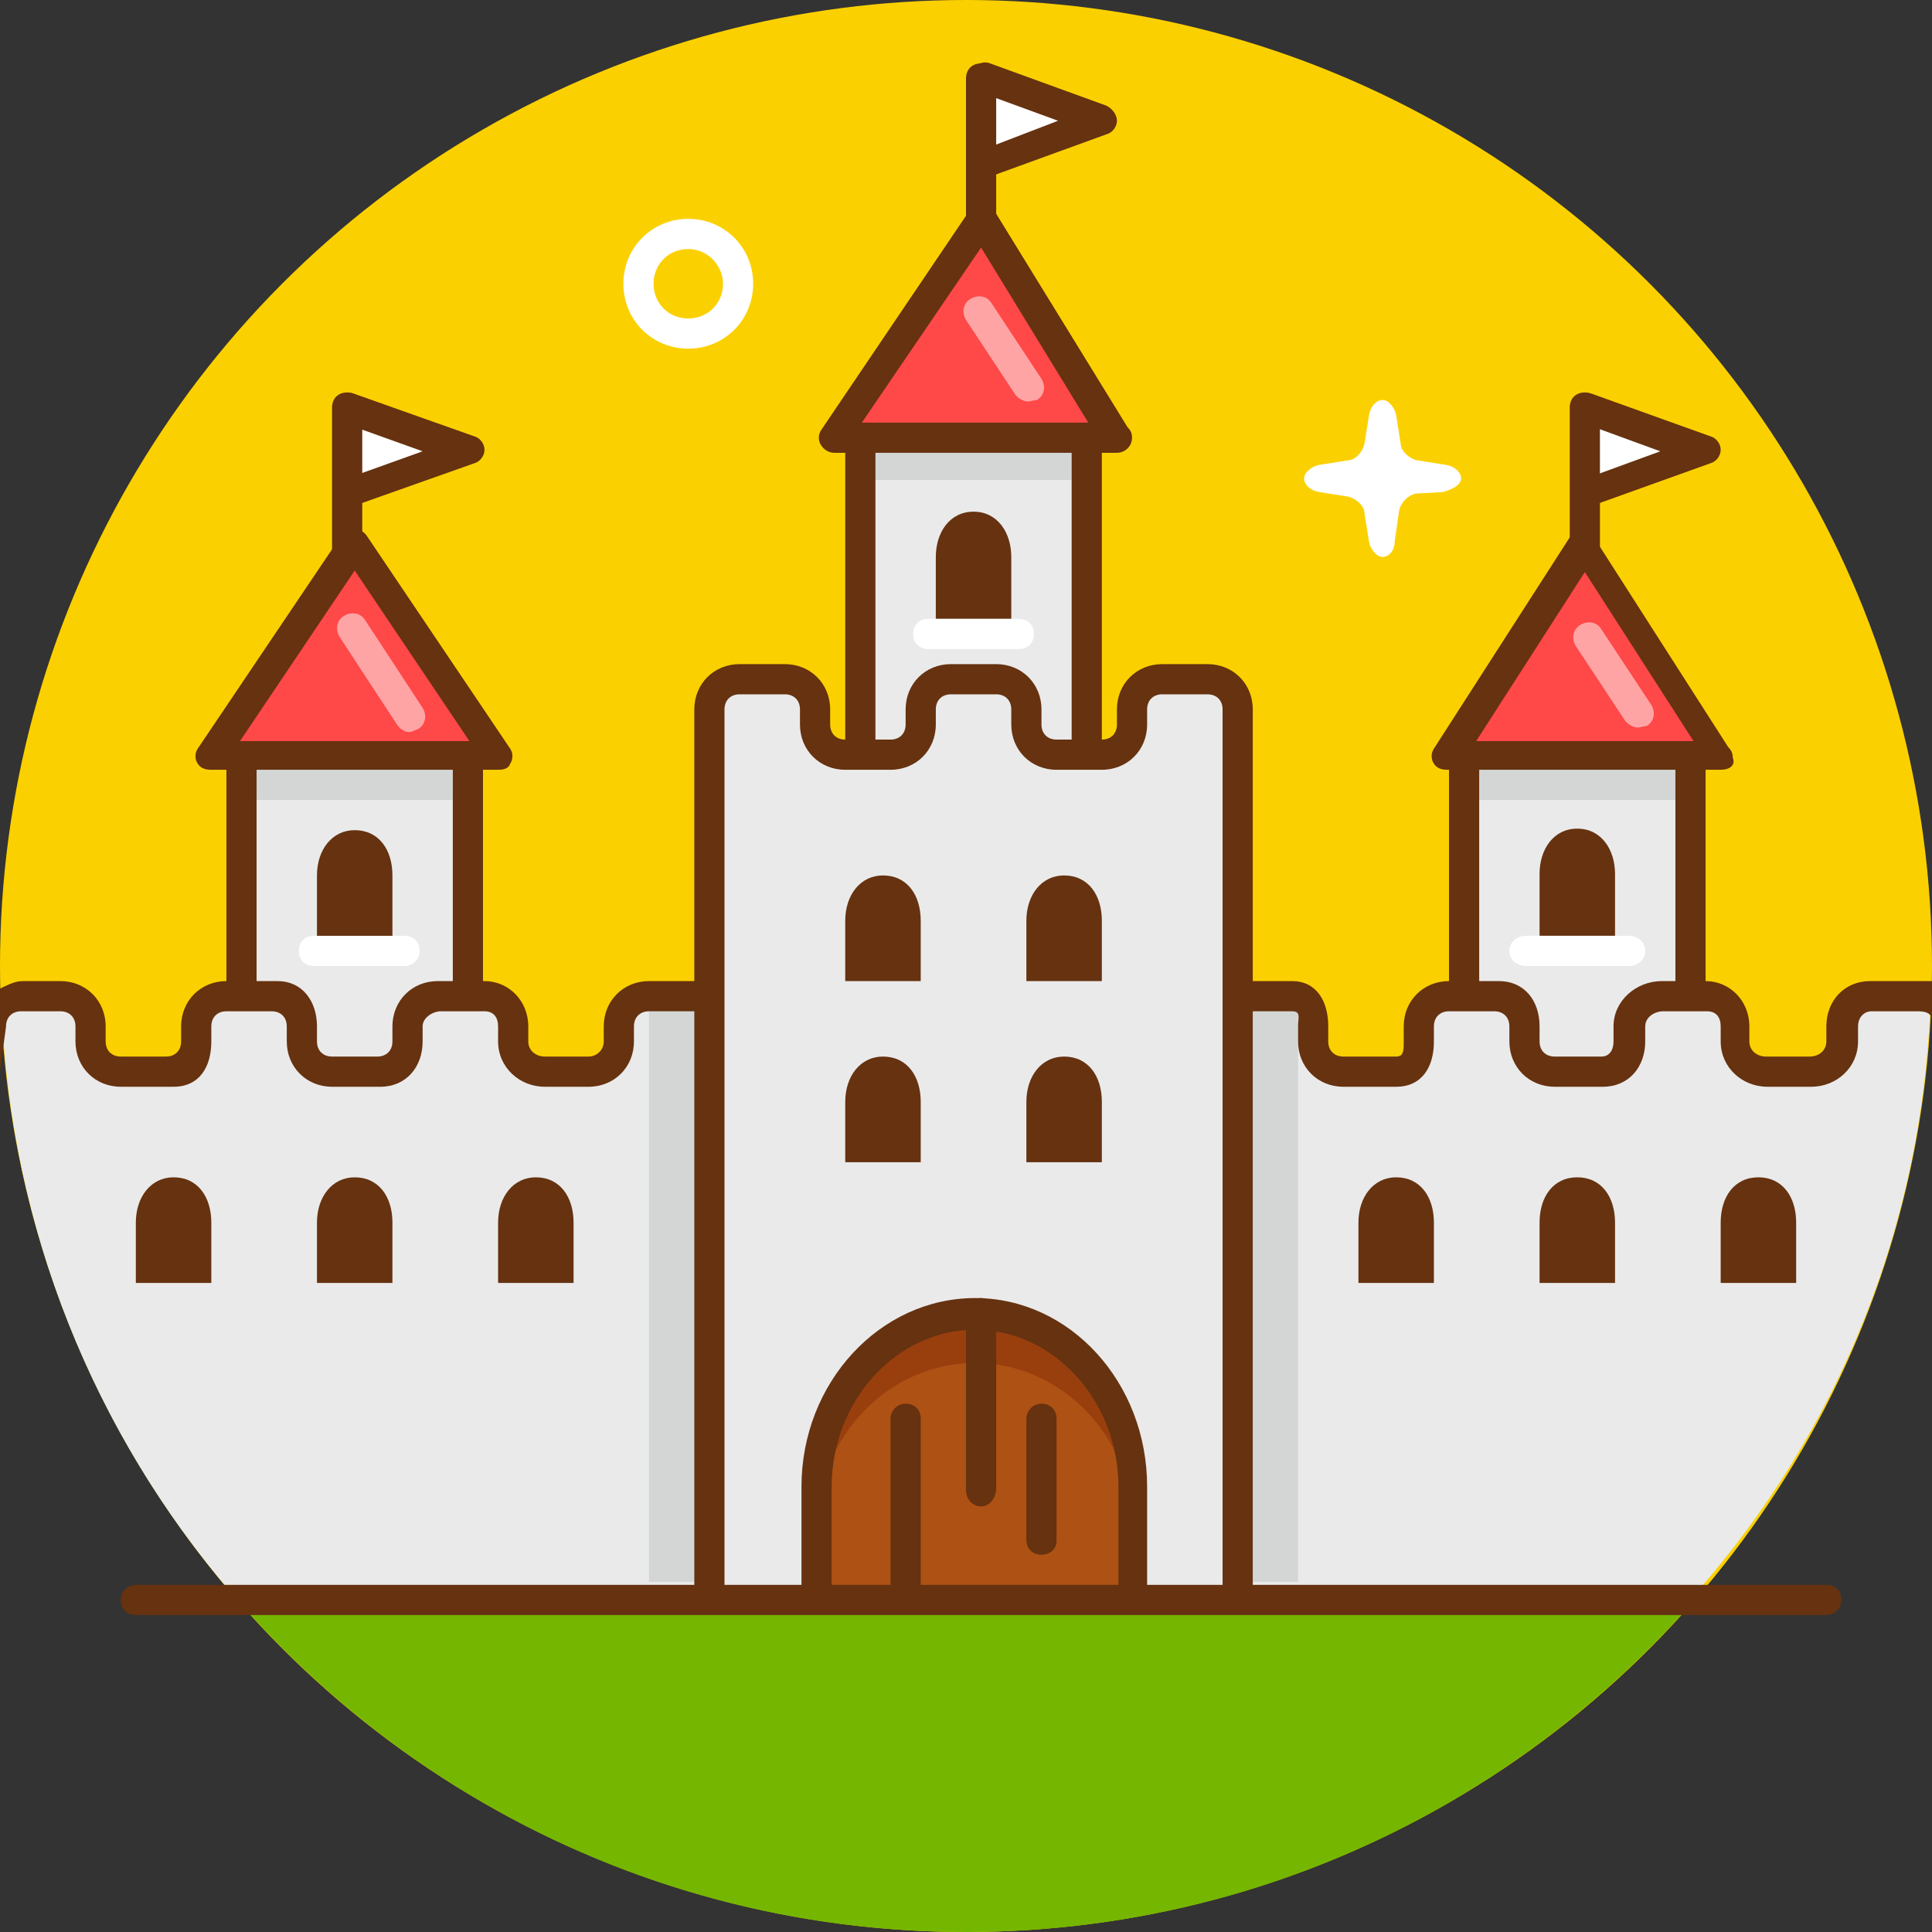 <?xml version="1.0" encoding="utf-8"?>
<!-- Generator: Adobe Illustrator 21.0.2, SVG Export Plug-In . SVG Version: 6.00 Build 0)  -->
<svg version="1.1" id="castle" xmlns="http://www.w3.org/2000/svg" xmlns:xlink="http://www.w3.org/1999/xlink" x="0px" y="0px"
	 viewBox="0 0 128 128" style="enable-background:new 0 0 128 128;" xml:space="preserve">
<rect x="0" y="0" width="128" height="128" fill="#333333" stroke="none"/>
<style type="text/css">
	.st0{fill:#FBD000;}
	.st1{fill:#75B600;}
	.st2{fill:#EAEAEA;}
	.st3{fill:#D4D6D6;}
	.st4{fill:#663210;}
	.st5{fill:#FF4848;}
	.st6{fill:#FFFFFF;}
	.st7{fill:#AD5114;}
	.st8{fill:#993F0D;}
	.st9{opacity:0.5;fill:#FFFFFF;}
</style>
<g>
	<circle class="st0" cx="64" cy="64" r="64"/>
	<path class="st1" d="M15.3,105.5C27.1,119.3,44.5,128,64,128s36.9-8.7,48.7-22.5H15.3z"/>
	<rect x="15.6" y="49.9" class="st2" width="15.8" height="31.8"/>
	<rect x="15.6" y="50.4" class="st3" width="15.4" height="2.6"/>
	<path class="st4" d="M31,82.7H16c-0.6,0-1-0.4-1-1V49.9c0-0.6,0.4-1,1-1h15c0.6,0,1,0.4,1,1v31.8C32,82.2,31.6,82.7,31,82.7z
		 M17,80.7h13V50.9H17V80.7z"/>
	<polygon class="st5" points="32.9,50.1 23.5,36.1 14.2,50.1 	"/>
	<path class="st2" d="M45.8,66H43c-1.1,0-2,0.9-2,2v1c0,1.1-0.9,2-2,2h-2.9c-1.1,0-2-0.9-2-2v-1c0-1.1-0.9-2-2-2h-2.9
		c-1.1,0-2,0.9-2,2v1c0,1.1-0.9,2-2,2h-2.9c-1.1,0-2-0.9-2-2v-1c0-1.1-0.9-2-2-2h-2.9c-1.1,0-2,0.9-2,2v1c0,1.1-0.9,2-2,2H8.6
		c-1.1,0-2-0.9-2-2v-1c0-1.1-0.9-2-2-2H1.7c-0.5,0-1.2,0.4-1.6,0.7C0.7,81.5,6.3,95,15.3,105.5h30.5c1.1,0,2-0.9,2-2V68
		C47.8,66.9,46.9,66,45.8,66z"/>
	<path class="st4" d="M33,51H14c-0.4,0-0.7-0.1-0.9-0.4c-0.2-0.3-0.2-0.7,0-1l9.5-14.1c0.4-0.6,1.3-0.6,1.7,0l9.5,14.1
		c0.2,0.3,0.2,0.7,0,1C33.7,50.9,33.4,51,33,51z M15.9,49.1h15.2l-7.6-11.3L15.9,49.1z"/>
	<rect x="43" y="66.3" class="st3" width="3.8" height="38.5"/>
	<path class="st6" d="M26.8,64h-6c-0.6,0-1-0.4-1-1s0.4-1,1-1h6c0.6,0,1,0.4,1,1S27.3,64,26.8,64z"/>
	<rect x="97.2" y="49.9" class="st2" width="15.7" height="31.8"/>
	<rect x="97.5" y="50.4" class="st3" width="15.4" height="2.6"/>
	<path class="st4" d="M112,82.7H97c-0.6,0-1-0.4-1-1V49.9c0-0.6,0.4-1,1-1h15c0.6,0,1,0.4,1,1v31.8C113,82.2,112.6,82.7,112,82.7z
		 M98,80.7h13V50.9H98V80.7z"/>
	<polygon class="st5" points="95.7,50.1 105,36.1 114.3,50.1 	"/>
	<path class="st4" d="M114,51c0,0-18.1,0-18.1,0c-0.4,0-0.7-0.1-0.9-0.4c-0.2-0.3-0.2-0.7,0-1l9-14c0.4-0.6,1.3-0.6,1.6,0l8.9,13.9
		c0.2,0.2,0.3,0.4,0.3,0.7C115,50.7,114.6,51,114,51z M97.8,49.1h14.4L105,37.9L97.8,49.1z"/>
	<rect x="56.8" y="28.4" class="st2" width="15.8" height="30.2"/>
	<rect x="57.1" y="29.2" class="st3" width="15.4" height="2.6"/>
	<path class="st4" d="M72,59.5H57c-0.6,0-1-0.4-1-1V28.4c0-0.6,0.4-1,1-1h15c0.6,0,1,0.4,1,1v30.2C73,59.1,72.6,59.5,72,59.5z
		 M58,57.5h13V29.4H58V57.5z"/>
	<path class="st2" d="M81.8,46.7c0-1.1-0.9-2-2-2H77c-1.1,0-2,0.9-2,2v1c0,1.1-0.9,2-2,2h-2.9c-1.1,0-2-0.9-2-2v-1c0-1.1-0.9-2-2-2
		h-2.9c-1.1,0-2,0.9-2,2v1c0,1.1-0.9,2-2,2h-2.9c-1.1,0-2-0.9-2-2v-1c0-1.1-0.9-2-2-2h-2.9c-1.1,0-2,0.9-2,2v56.9c0,1.1,0.9,2,2,2
		h30.3c1.1,0,2-0.9,2-2V46.7z"/>
	<path class="st2" d="M127.9,66.3c-0.3-0.2-0.7-0.3-1.1-0.3h-2.9c-1.1,0-2,0.9-2,2v1c0,1.1-0.9,2-2,2h-2.9c-1.1,0-2-0.9-2-2v-1
		c0-1.1-0.9-2-2-2h-2.9c-1.1,0-2,0.9-2,2v1c0,1.1-0.9,2-2,2h-2.9c-1.1,0-2-0.9-2-2v-1c0-1.1-0.9-2-2-2h-2.9c-1.1,0-2,0.9-2,2v1
		c0,1.1-0.9,2-2,2h-2.9c-1.1,0-2-0.9-2-2v-1c0-1.1-0.9-2-2-2h-2.9c-1.1,0-2,0.9-2,2v35.5c0,1.1,0.9,2,2,2h29.9
		C121.7,94.9,127.4,81.3,127.9,66.3z"/>
	<path class="st7" d="M75.1,105.3v-6.5c0-6-4.7-11-10.5-11s-10.5,5-10.5,11v6.5"/>
	<path class="st4" d="M64.5,33.9c-1.6,0-2.5,1.4-2.5,3V41h5v-4.1C67,35.3,66.1,33.9,64.5,33.9z"/>
	<path class="st4" d="M23.5,55C22,55,21,56.3,21,58v4h5v-4C26,56.3,25.1,55,23.5,55z"/>
	<path class="st4" d="M104.5,54.9c-1.6,0-2.5,1.4-2.5,3V62h5v-4.1C107,56.3,106.1,54.9,104.5,54.9z"/>
	<rect x="83" y="66.3" class="st3" width="3" height="38.5"/>
	<polygon class="st5" points="55.3,28.6 64.6,14.5 73.9,28.6 	"/>
	<path class="st4" d="M82,106.5c-0.6,0-1-0.4-1-1V47c0-0.6-0.4-1-1-1h-3c-0.6,0-1,0.4-1,1v1c0,1.7-1.3,3-3,3h-3c-1.7,0-3-1.3-3-3v-1
		c0-0.6-0.4-1-1-1h-3c-0.6,0-1,0.4-1,1v1c0,1.7-1.3,3-3,3h-3c-1.7,0-3-1.3-3-3v-1c0-0.6-0.4-1-1-1h-3c-0.6,0-1,0.4-1,1v58.5
		c0,0.6-0.4,1-1,1s-1-0.4-1-1V47c0-1.7,1.3-3,3-3h3c1.7,0,3,1.3,3,3v1c0,0.6,0.4,1,1,1h3c0.6,0,1-0.4,1-1v-1c0-1.7,1.3-3,3-3h3
		c1.7,0,3,1.3,3,3v1c0,0.6,0.4,1,1,1h3c0.6,0,1-0.4,1-1v-1c0-1.7,1.3-3,3-3h3c1.7,0,3,1.3,3,3v58.5C83,106.1,82.6,106.5,82,106.5z"
		/>
	<path class="st4" d="M121,107H9c-0.6,0-1-0.4-1-1s0.5-1,1-1h112c0.6,0,1,0.4,1,1S121.5,107,121,107z"/>
	<path class="st4" d="M74,30C74,30,74,30,74,30H55.3c-0.4,0-0.7-0.2-0.9-0.5c-0.2-0.3-0.2-0.7,0-1L64.2,14c0.4-0.6,1.3-0.6,1.7,0
		l8.8,14.3c0.2,0.2,0.3,0.4,0.3,0.7C75,29.6,74.5,30,74,30z M57.1,28h15L65,16.4L57.1,28z"/>
	<path class="st6" d="M67.5,43h-6c-0.6,0-1-0.4-1-1s0.4-1,1-1h6c0.6,0,1,0.4,1,1S68.1,43,67.5,43z"/>
	<path class="st8" d="M64.6,87.8c-5.8,0-10.5,5-10.5,11v2.5c0-6,4.7-11,10.5-11s10.5,5,10.5,11v-2.5C75.1,92.8,70.4,87.8,64.6,87.8z
		"/>
	<path class="st6" d="M107.9,64h-6.8c-0.6,0-1.1-0.4-1.1-1s0.5-1,1.1-1h6.8c0.6,0,1.1,0.4,1.1,1S108.5,64,107.9,64z"/>
	<path class="st4" d="M75.1,106.3c-0.6,0-1-0.5-1-1v-6.8c0-5.7-4.3-10.4-9.5-10.4s-9.5,4.7-9.5,10.4v6.8c0,0.6-0.4,1-1,1
		c-0.6,0-1-0.5-1-1v-6.8c0-6.9,5.2-12.5,11.5-12.5C70.9,86,76,91.6,76,98.5v6.8C76,105.9,75.7,106.3,75.1,106.3z"/>
	<path class="st4" d="M60,105.8c-0.6,0-1-0.4-1-1V94c0-0.5,0.4-1,1-1s1,0.4,1,1v10.9C61,105.4,60.6,105.8,60,105.8z"/>
	<path class="st4" d="M65,99.8c-0.6,0-1-0.5-1-1.1V87.1c0-0.6,0.4-1.1,1-1.1c0.6,0,1,0.5,1,1.1v11.5C66,99.2,65.6,99.8,65,99.8z"/>
	<path class="st4" d="M69,103c-0.6,0-1-0.4-1-1V94c0-0.5,0.4-1,1-1s1,0.4,1,1v8.1C70,102.6,69.6,103,69,103z"/>
	<path class="st9" d="M27.1,48.5c-0.3,0-0.6-0.2-0.8-0.5l-3.8-5.8c-0.3-0.5-0.2-1.1,0.3-1.4c0.5-0.3,1.1-0.2,1.4,0.3l3.8,5.8
		c0.3,0.5,0.2,1.1-0.3,1.4C27.4,48.4,27.3,48.5,27.1,48.5z"/>
	<path class="st9" d="M68.1,26.6c-0.3,0-0.6-0.2-0.8-0.4l-3.3-5c-0.3-0.5-0.2-1.1,0.3-1.4c0.5-0.3,1.1-0.2,1.4,0.3l3.3,5
		c0.3,0.5,0.2,1.1-0.3,1.4C68.5,26.5,68.3,26.6,68.1,26.6z"/>
	<polyline class="st6" points="65.2,5.2 72.7,8 65.2,10.9 	"/>
	<path class="st9" d="M108.5,48.2c-0.3,0-0.6-0.2-0.8-0.4l-3.3-5c-0.3-0.5-0.2-1.1,0.3-1.4c0.5-0.3,1.1-0.2,1.4,0.3l3.3,5
		c0.3,0.5,0.2,1.1-0.3,1.4C108.9,48.1,108.7,48.2,108.5,48.2z"/>
	<path class="st4" d="M65,15.5c-0.6,0-1-0.4-1-1V5.2c0-0.6,0.4-1,1-1c0.6,0,1,0.4,1,1v9.3C66,15.1,65.6,15.5,65,15.5z"/>
	<path class="st4" d="M65.3,11.9c-0.4,0-0.8-0.2-1-0.6c-0.2-0.5,0.1-1.1,0.6-1.3L70.1,8l-5.2-1.9c-0.5-0.2-0.8-0.8-0.6-1.3
		c0.2-0.5,0.8-0.8,1.3-0.6l7.7,2.8C73.7,7.2,74,7.6,74,8c0,0.4-0.3,0.8-0.7,0.9l-7.7,2.8C65.5,11.8,65.4,11.9,65.3,11.9z"/>
	<polyline class="st6" points="23.7,27 31.2,29.8 23.7,32.7 	"/>
	<path class="st4" d="M23,37.3c-0.6,0-1-0.4-1-1V27c0-0.6,0.4-1,1-1c0.6,0,1,0.4,1,1v9.3C24,36.9,23.6,37.3,23,37.3z"/>
	<path class="st4" d="M23.1,33.7c-0.4,0-0.8-0.2-1-0.6c-0.2-0.5,0.1-1.1,0.6-1.3l5.3-1.9l-5.3-1.9c-0.5-0.2-0.8-0.8-0.6-1.3
		c0.2-0.5,0.8-0.8,1.4-0.6l7.9,2.8c0.4,0.1,0.7,0.5,0.7,0.9c0,0.4-0.3,0.8-0.7,0.9l-7.9,2.8C23.3,33.6,23.2,33.7,23.1,33.7z"/>
	<polyline class="st6" points="105.1,27 112.6,29.8 105.1,32.7 	"/>
	<path class="st4" d="M105,37.3c-0.5,0-1-0.4-1-1V27c0-0.6,0.4-1,1-1c0.5,0,1,0.4,1,1v9.3C105.9,36.9,105.5,37.3,105,37.3z"/>
	<path class="st4" d="M105.2,33.7c-0.4,0-0.8-0.2-1-0.6c-0.2-0.5,0.1-1.1,0.6-1.3l5.2-1.9l-5.2-1.9c-0.5-0.2-0.8-0.8-0.6-1.3
		c0.2-0.5,0.8-0.8,1.3-0.6l7.8,2.8c0.4,0.1,0.7,0.5,0.7,0.9c0,0.4-0.3,0.8-0.7,0.9l-7.8,2.8C105.4,33.6,105.3,33.7,105.2,33.7z"/>
	<path class="st6" d="M45.6,23.1c-2.4,0-4.3-1.9-4.3-4.3c0-2.4,1.9-4.3,4.3-4.3c2.4,0,4.3,1.9,4.3,4.3C49.9,21.2,48,23.1,45.6,23.1z
		 M45.6,16.5c-1.3,0-2.3,1-2.3,2.3c0,1.3,1,2.3,2.3,2.3c1.3,0,2.3-1,2.3-2.3C47.9,17.6,46.9,16.5,45.6,16.5z"/>
	<path class="st6" d="M96.8,31.7c0-0.4-0.4-0.8-1-0.9l-1.9-0.3c-0.5-0.1-1.1-0.6-1.1-1.1l-0.3-1.9c-0.1-0.5-0.5-1-0.9-1
		c-0.4,0-0.8,0.4-0.9,1l-0.3,1.9c-0.1,0.5-0.6,1.1-1.1,1.1l-1.9,0.3c-0.5,0.1-1,0.5-1,0.9c0,0.4,0.4,0.8,1,0.9l1.9,0.3
		c0.5,0.1,1.1,0.6,1.1,1.1l0.3,1.9c0.1,0.5,0.5,1,0.9,1c0.4,0,0.8-0.4,0.8-1l0.3-2.1c0.1-0.5,0.6-1,1.1-1.1l1.8-0.1
		C96.3,32.4,96.8,32.1,96.8,31.7z"/>
	<path class="st4" d="M58.5,58C57,58,56,59.3,56,61v4h5v-4C61,59.3,60.1,58,58.5,58z"/>
	<path class="st4" d="M70.5,58C69,58,68,59.3,68,61v4h5v-4C73,59.3,72.1,58,70.5,58z"/>
	<path class="st4" d="M92.5,78C91,78,90,79.3,90,81v4h5v-4C95,79.3,94.1,78,92.5,78z"/>
	<path class="st4" d="M104.5,78c-1.6,0-2.5,1.3-2.5,3v4h5v-4C107,79.3,106.1,78,104.5,78z"/>
	<path class="st4" d="M116.5,78c-1.6,0-2.5,1.3-2.5,3v4h5v-4C119,79.3,118.1,78,116.5,78z"/>
	<path class="st4" d="M58.5,70C57,70,56,71.3,56,73v4h5v-4C61,71.3,60.1,70,58.5,70z"/>
	<path class="st4" d="M70.5,70C69,70,68,71.3,68,73v4h5v-4C73,71.3,72.1,70,70.5,70z"/>
	<path class="st4" d="M11.5,78C10,78,9,79.3,9,81v4h5v-4C14,79.3,13.1,78,11.5,78z"/>
	<path class="st4" d="M23.5,78C22,78,21,79.3,21,81v4h5v-4C26,79.3,25.1,78,23.5,78z"/>
	<path class="st4" d="M35.5,78C34,78,33,79.3,33,81v4h5v-4C38,79.3,37.1,78,35.5,78z"/>
	<path class="st4" d="M128,65c0,0-0.7,0-1.2,0h-2.9c-1.7,0-2.9,1.3-2.9,3v1c0,0.6-0.5,1-1.1,1h-2.9c-0.6,0-1.1-0.4-1.1-1v-1
		c0-1.7-1.3-3-2.9-3h-2.9c-1.7,0-3.2,1.3-3.2,3v1c0,0.6-0.3,1-0.8,1H103c-0.6,0-1-0.4-1-1v-1c0-1.7-1-3-2.7-3H96c-1.7,0-3,1.3-3,3v1
		c0,0.6,0,1-0.5,1H89c-0.6,0-1-0.4-1-1v-1c0-1.7-0.8-3-2.4-3h-2.9c-0.6,0-1,0.4-1,1s0.4,1,1,1h2.9c0.6,0,0.4,0.4,0.4,1v1
		c0,1.7,1.3,3,3,3h3.5c1.7,0,2.5-1.3,2.5-3v-1c0-0.6,0.4-1,1-1h3c0.6,0,1,0.4,1,1v1c0,1.7,1.3,3,3,3h3.2c1.7,0,2.8-1.3,2.8-3v-1
		c0-0.6,0.6-1,1.2-1h2.9c0.6,0,0.9,0.4,0.9,1v1c0,1.7,1.4,3,3.1,3h2.9c1.7,0,3.1-1.3,3.1-3v-1c0-0.6,0.4-1,0.9-1h2.9
		c0.6,0,1.2,0,1.2,1C128,68,128,66,128,65z"/>
	<path class="st4" d="M46.8,65H43c-1.7,0-3,1.3-3,3v1c0,0.6-0.5,1-1,1h-2.9c-0.6,0-1.1-0.4-1.1-1v-1c0-1.7-1.3-3-2.9-3H29
		c-1.7,0-3,1.3-3,3v1c0,0.6-0.4,1-1,1h-3c-0.6,0-1-0.4-1-1v-1c0-1.7-1-3-2.6-3H15c-1.7,0-3,1.3-3,3v1c0,0.6-0.4,1-1,1H8
		c-0.6,0-1-0.4-1-1v-1c0-1.7-1.3-3-3-3H1.7C1.2,65,1,65,0,65.5C0,67,0,69,0,71l0.4-3c0-0.6,0.4-1,1-1H4c0.6,0,1,0.4,1,1v1
		c0,1.7,1.3,3,3,3h3.5c1.7,0,2.5-1.3,2.5-3v-1c0-0.6,0.4-1,1-1h3c0.6,0,1,0.4,1,1v1c0,1.7,1.3,3,3,3h3.2c1.7,0,2.8-1.3,2.8-3v-1
		c0-0.6,0.7-1,1.2-1h2.9c0.6,0,0.9,0.4,0.9,1v1c0,1.7,1.4,3,3.1,3H39c1.7,0,3-1.3,3-3v-1c0-0.6,0.4-1,1-1h3.9c0.6,0,1-0.4,1-1
		S47.4,65,46.8,65z"/>
</g>
</svg>
